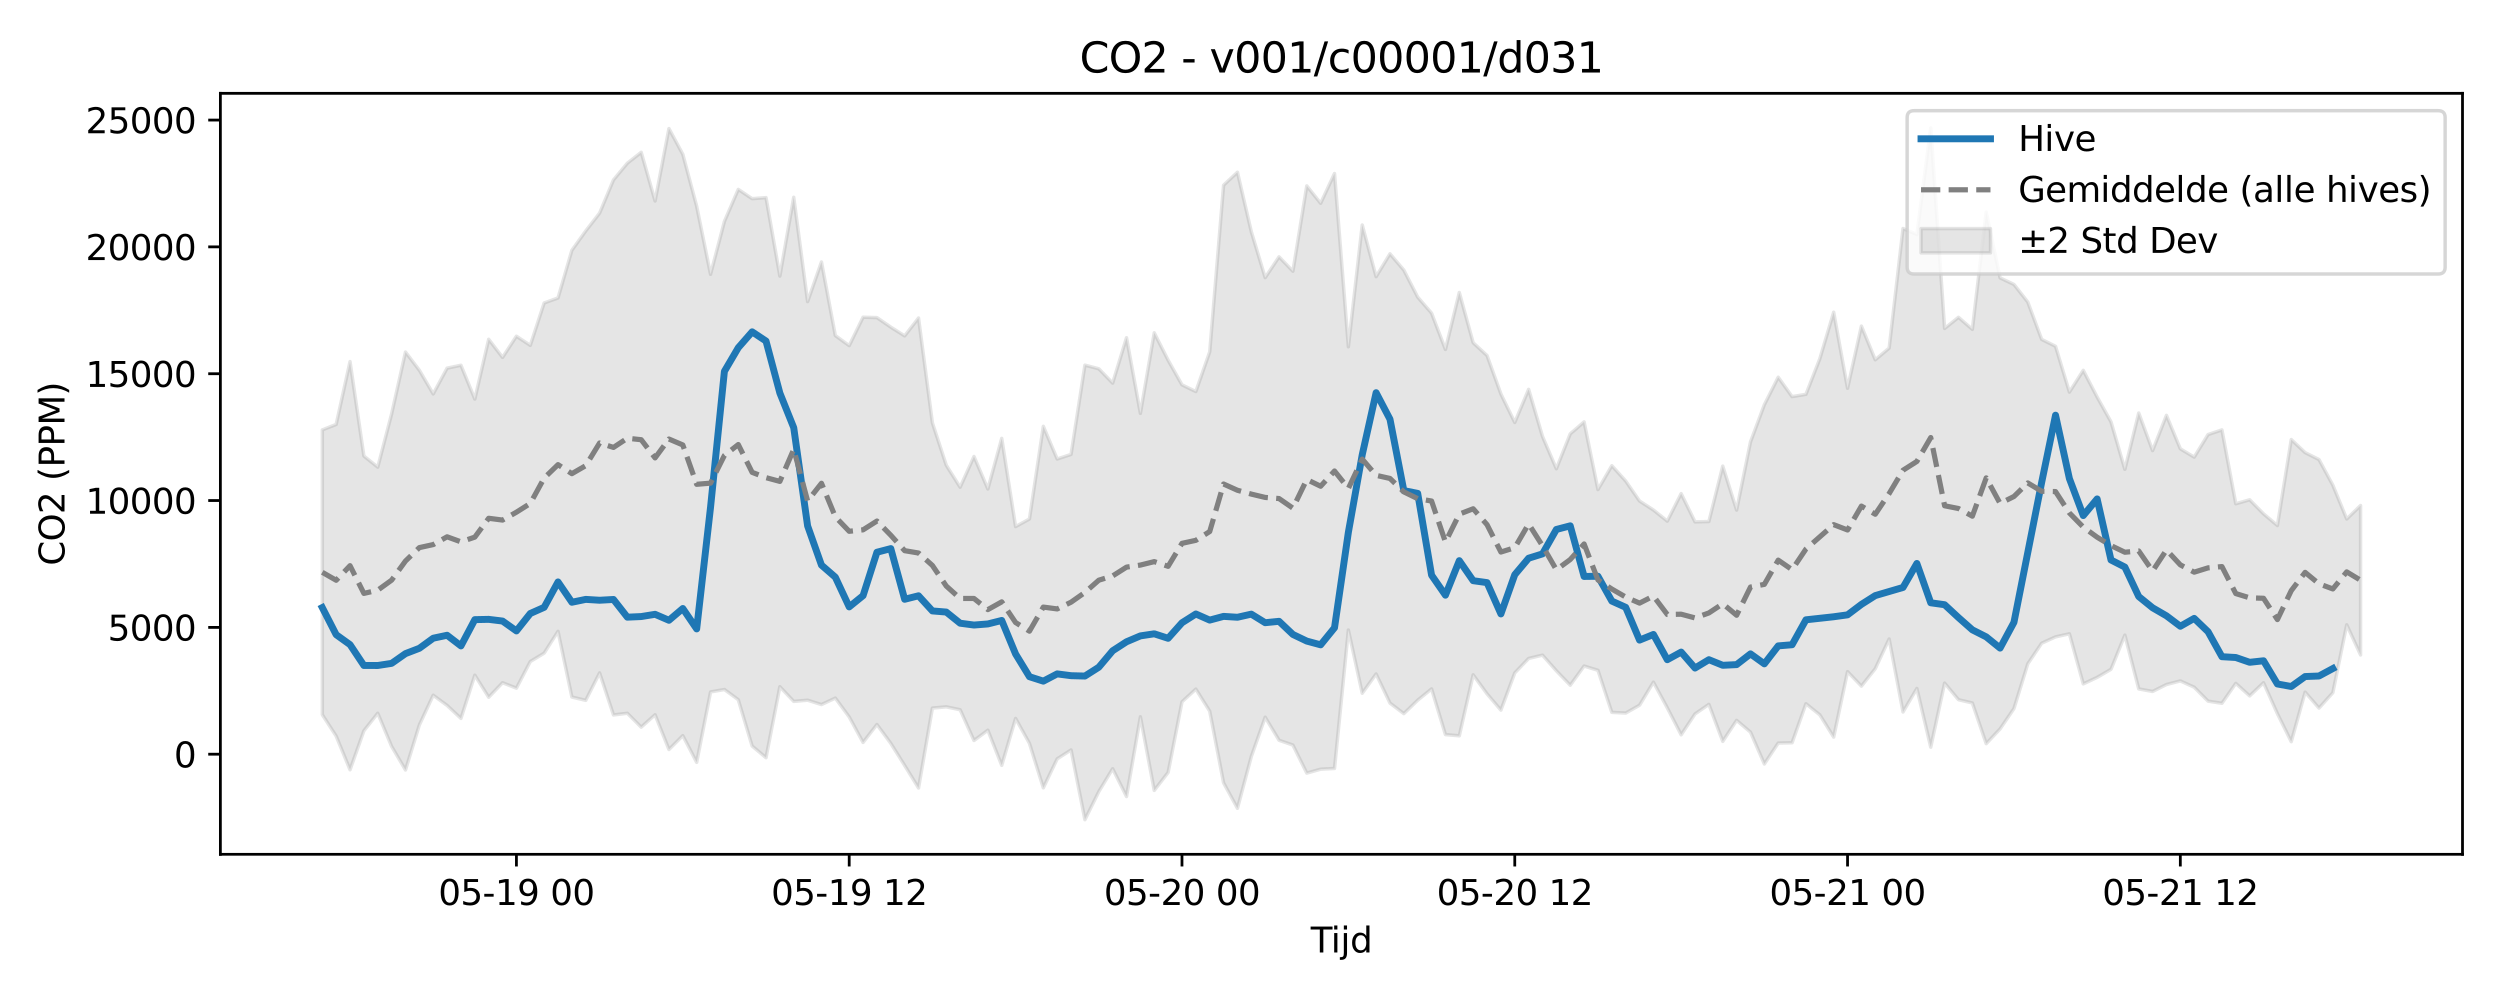 <?xml version="1.0" encoding="utf-8" standalone="no"?>
<!DOCTYPE svg PUBLIC "-//W3C//DTD SVG 1.1//EN"
  "http://www.w3.org/Graphics/SVG/1.1/DTD/svg11.dtd">
<svg xmlns:xlink="http://www.w3.org/1999/xlink" width="720pt" height="288pt" viewBox="0 0 720 288" xmlns="http://www.w3.org/2000/svg" version="1.1">
 <defs>
  <style type="text/css">*{stroke-linejoin: round; stroke-linecap: butt}</style>
 </defs>
 <g id="figure_1">
  <g id="patch_1">
   <path d="M 0 288 
L 720 288 
L 720 0 
L 0 0 
z
" style="fill: #ffffff"/>
  </g>
  <g id="axes_1">
   <g id="patch_2">
    <path d="M 63.47 246.04 
L 709.2 246.04 
L 709.2 26.88 
L 63.47 26.88 
z
" style="fill: #ffffff"/>
   </g>
   <g id="FillBetweenPolyCollection_1">
    <defs>
     <path id="m4332f7a363" d="M 92.821 -164.192 
L 92.821 -82.169 
L 96.815 -76.009 
L 100.808 -66.303 
L 104.802 -77.538 
L 108.795 -82.586 
L 112.788 -73.033 
L 116.782 -66.241 
L 120.775 -79.209 
L 124.768 -87.776 
L 128.762 -84.829 
L 132.755 -81.095 
L 136.749 -93.55 
L 140.742 -87.184 
L 144.735 -91.374 
L 148.729 -89.809 
L 152.722 -97.475 
L 156.715 -99.892 
L 160.709 -106.175 
L 164.702 -87.254 
L 168.696 -86.297 
L 172.689 -94.209 
L 176.682 -82.093 
L 180.676 -82.581 
L 184.669 -78.581 
L 188.663 -82.148 
L 192.656 -72.137 
L 196.649 -76.142 
L 200.643 -68.441 
L 204.636 -88.715 
L 208.629 -89.424 
L 212.623 -86.488 
L 216.616 -73.146 
L 220.61 -69.78 
L 224.603 -90.232 
L 228.596 -86 
L 232.59 -86.339 
L 236.583 -85.08 
L 240.577 -86.954 
L 244.57 -81.518 
L 248.563 -74.172 
L 252.557 -79.349 
L 256.55 -73.909 
L 260.543 -67.546 
L 264.537 -61.051 
L 268.53 -84.072 
L 272.524 -84.425 
L 276.517 -83.593 
L 280.51 -74.73 
L 284.504 -77.698 
L 288.497 -67.581 
L 292.491 -81.087 
L 296.484 -73.909 
L 300.477 -61.094 
L 304.471 -69.449 
L 308.464 -72.015 
L 312.457 -51.922 
L 316.451 -60.007 
L 320.444 -66.601 
L 324.438 -58.593 
L 328.431 -81.572 
L 332.424 -60.356 
L 336.418 -65.531 
L 340.411 -85.868 
L 344.404 -89.541 
L 348.398 -83.178 
L 352.391 -62.541 
L 356.385 -55.208 
L 360.378 -70.129 
L 364.371 -81.447 
L 368.365 -74.806 
L 372.358 -73.417 
L 376.352 -65.348 
L 380.345 -66.472 
L 384.338 -66.68 
L 388.332 -106.562 
L 392.325 -88.341 
L 396.318 -93.891 
L 400.312 -85.511 
L 404.305 -82.473 
L 408.299 -86.34 
L 412.292 -89.598 
L 416.285 -76.428 
L 420.279 -76.089 
L 424.272 -93.656 
L 428.266 -88.179 
L 432.259 -83.486 
L 436.252 -94.196 
L 440.246 -98.364 
L 444.239 -99.318 
L 448.232 -94.811 
L 452.226 -90.655 
L 456.219 -96.177 
L 460.213 -94.948 
L 464.206 -82.833 
L 468.199 -82.635 
L 472.193 -84.902 
L 476.186 -91.534 
L 480.179 -84.144 
L 484.173 -76.373 
L 488.166 -82.382 
L 492.16 -85.145 
L 496.153 -74.478 
L 500.146 -80.532 
L 504.14 -77.148 
L 508.133 -67.971 
L 512.127 -73.996 
L 516.12 -74.087 
L 520.113 -85.327 
L 524.107 -82.117 
L 528.1 -75.716 
L 532.093 -94.561 
L 536.087 -90.396 
L 540.08 -95.426 
L 544.074 -103.976 
L 548.067 -82.947 
L 552.06 -89.729 
L 556.054 -72.811 
L 560.047 -91.271 
L 564.041 -86.48 
L 568.034 -85.539 
L 572.027 -73.82 
L 576.021 -78.064 
L 580.014 -83.926 
L 584.007 -96.824 
L 588.001 -102.758 
L 591.994 -104.578 
L 595.988 -105.465 
L 599.981 -91.041 
L 603.974 -92.908 
L 607.968 -95.242 
L 611.961 -105.082 
L 615.955 -89.593 
L 619.948 -88.852 
L 623.941 -90.853 
L 627.935 -91.895 
L 631.928 -90.087 
L 635.921 -86.063 
L 639.915 -85.452 
L 643.908 -91.189 
L 647.902 -87.582 
L 651.895 -91.37 
L 655.888 -82.476 
L 659.882 -74.389 
L 663.875 -88.661 
L 667.868 -84.069 
L 671.862 -88.507 
L 675.855 -108.054 
L 679.849 -99.367 
L 679.849 -142.415 
L 679.849 -142.415 
L 675.855 -138.538 
L 671.862 -148.266 
L 667.868 -155.652 
L 663.875 -157.651 
L 659.882 -161.412 
L 655.888 -136.651 
L 651.895 -140.023 
L 647.902 -144.064 
L 643.908 -142.917 
L 639.915 -164.194 
L 635.921 -162.847 
L 631.928 -156.348 
L 627.935 -158.743 
L 623.941 -168.38 
L 619.948 -158.223 
L 615.955 -169.051 
L 611.961 -152.83 
L 607.968 -166.508 
L 603.974 -173.663 
L 599.981 -181.344 
L 595.988 -175.07 
L 591.994 -188.27 
L 588.001 -190.257 
L 584.007 -200.997 
L 580.014 -206.087 
L 576.021 -207.968 
L 572.027 -226.905 
L 568.034 -193.142 
L 564.041 -196.616 
L 560.047 -193.403 
L 556.054 -251.158 
L 552.06 -220.485 
L 548.067 -222.19 
L 544.074 -187.751 
L 540.08 -184.381 
L 536.087 -194.09 
L 532.093 -176.171 
L 528.1 -198.084 
L 524.107 -184.673 
L 520.113 -174.437 
L 516.12 -173.773 
L 512.127 -179.361 
L 508.133 -171.44 
L 504.14 -160.708 
L 500.146 -141.087 
L 496.153 -153.766 
L 492.16 -137.804 
L 488.166 -137.699 
L 484.173 -145.844 
L 480.179 -137.918 
L 476.186 -141.122 
L 472.193 -143.702 
L 468.199 -149.465 
L 464.206 -153.881 
L 460.213 -147.001 
L 456.219 -166.499 
L 452.226 -163.046 
L 448.232 -152.999 
L 444.239 -162.313 
L 440.246 -175.866 
L 436.252 -166.333 
L 432.259 -174.541 
L 428.266 -185.61 
L 424.272 -189.29 
L 420.279 -203.765 
L 416.285 -187.356 
L 412.292 -197.812 
L 408.299 -202.427 
L 404.305 -210.209 
L 400.312 -214.903 
L 396.318 -208.321 
L 392.325 -223.208 
L 388.332 -188.123 
L 384.338 -238.031 
L 380.345 -229.453 
L 376.352 -234.466 
L 372.358 -209.884 
L 368.365 -214.028 
L 364.371 -208.036 
L 360.378 -221.268 
L 356.385 -238.397 
L 352.391 -234.667 
L 348.398 -186.665 
L 344.404 -175.232 
L 340.411 -177.168 
L 336.418 -184.267 
L 332.424 -192.148 
L 328.431 -168.948 
L 324.438 -190.741 
L 320.444 -177.665 
L 316.451 -181.794 
L 312.457 -182.842 
L 308.464 -157.124 
L 304.471 -155.814 
L 300.477 -165.223 
L 296.484 -138.535 
L 292.491 -136.335 
L 288.497 -161.749 
L 284.504 -147.17 
L 280.51 -156.538 
L 276.517 -147.678 
L 272.524 -154.018 
L 268.53 -166.227 
L 264.537 -196.412 
L 260.543 -191.265 
L 256.55 -193.789 
L 252.557 -196.531 
L 248.563 -196.645 
L 244.57 -188.458 
L 240.577 -191.358 
L 236.583 -212.551 
L 232.59 -201.131 
L 228.596 -231.193 
L 224.603 -208.488 
L 220.61 -231.092 
L 216.616 -230.78 
L 212.623 -233.457 
L 208.629 -224.229 
L 204.636 -208.994 
L 200.643 -228.601 
L 196.649 -243.563 
L 192.656 -250.978 
L 188.663 -230.111 
L 184.669 -244.143 
L 180.676 -240.997 
L 176.682 -236.192 
L 172.689 -226.629 
L 168.696 -221.498 
L 164.702 -215.916 
L 160.709 -202.193 
L 156.715 -200.746 
L 152.722 -188.539 
L 148.729 -191.169 
L 144.735 -185.066 
L 140.742 -190.288 
L 136.749 -173.07 
L 132.755 -182.808 
L 128.762 -181.971 
L 124.768 -174.551 
L 120.775 -181.365 
L 116.782 -186.612 
L 112.788 -168.808 
L 108.795 -153.467 
L 104.802 -156.665 
L 100.808 -183.861 
L 96.815 -165.764 
L 92.821 -164.192 
z
" style="stroke: #808080; stroke-opacity: 0.2"/>
    </defs>
    <g clip-path="url(#pdf4fb79501)">
     <use xlink:href="#m4332f7a363" x="0" y="288" style="fill: #808080; fill-opacity: 0.2; stroke: #808080; stroke-opacity: 0.2"/>
    </g>
   </g>
   <g id="matplotlib.axis_1">
    <g id="xtick_1">
     <g id="line2d_1">
      <defs>
       <path id="m8ebe87798f" d="M 0 0 
L 0 3.5 
" style="stroke: #000000; stroke-width: 0.8"/>
      </defs>
      <g>
       <use xlink:href="#m8ebe87798f" x="148.729" y="246.04" style="stroke: #000000; stroke-width: 0.8"/>
      </g>
     </g>
     <g id="text_1">
      <!-- 05-19 00 -->
      <g transform="translate(126.248 260.638) scale(0.1 -0.1)">
       <defs>
        <path id="DejaVuSans-30" d="M 2034 4250 
Q 1547 4250 1301 3770 
Q 1056 3291 1056 2328 
Q 1056 1369 1301 889 
Q 1547 409 2034 409 
Q 2525 409 2770 889 
Q 3016 1369 3016 2328 
Q 3016 3291 2770 3770 
Q 2525 4250 2034 4250 
z
M 2034 4750 
Q 2819 4750 3233 4129 
Q 3647 3509 3647 2328 
Q 3647 1150 3233 529 
Q 2819 -91 2034 -91 
Q 1250 -91 836 529 
Q 422 1150 422 2328 
Q 422 3509 836 4129 
Q 1250 4750 2034 4750 
z
" transform="scale(0.016)"/>
        <path id="DejaVuSans-35" d="M 691 4666 
L 3169 4666 
L 3169 4134 
L 1269 4134 
L 1269 2991 
Q 1406 3038 1543 3061 
Q 1681 3084 1819 3084 
Q 2600 3084 3056 2656 
Q 3513 2228 3513 1497 
Q 3513 744 3044 326 
Q 2575 -91 1722 -91 
Q 1428 -91 1123 -41 
Q 819 9 494 109 
L 494 744 
Q 775 591 1075 516 
Q 1375 441 1709 441 
Q 2250 441 2565 725 
Q 2881 1009 2881 1497 
Q 2881 1984 2565 2268 
Q 2250 2553 1709 2553 
Q 1456 2553 1204 2497 
Q 953 2441 691 2322 
L 691 4666 
z
" transform="scale(0.016)"/>
        <path id="DejaVuSans-2d" d="M 313 2009 
L 1997 2009 
L 1997 1497 
L 313 1497 
L 313 2009 
z
" transform="scale(0.016)"/>
        <path id="DejaVuSans-31" d="M 794 531 
L 1825 531 
L 1825 4091 
L 703 3866 
L 703 4441 
L 1819 4666 
L 2450 4666 
L 2450 531 
L 3481 531 
L 3481 0 
L 794 0 
L 794 531 
z
" transform="scale(0.016)"/>
        <path id="DejaVuSans-39" d="M 703 97 
L 703 672 
Q 941 559 1184 500 
Q 1428 441 1663 441 
Q 2288 441 2617 861 
Q 2947 1281 2994 2138 
Q 2813 1869 2534 1725 
Q 2256 1581 1919 1581 
Q 1219 1581 811 2004 
Q 403 2428 403 3163 
Q 403 3881 828 4315 
Q 1253 4750 1959 4750 
Q 2769 4750 3195 4129 
Q 3622 3509 3622 2328 
Q 3622 1225 3098 567 
Q 2575 -91 1691 -91 
Q 1453 -91 1209 -44 
Q 966 3 703 97 
z
M 1959 2075 
Q 2384 2075 2632 2365 
Q 2881 2656 2881 3163 
Q 2881 3666 2632 3958 
Q 2384 4250 1959 4250 
Q 1534 4250 1286 3958 
Q 1038 3666 1038 3163 
Q 1038 2656 1286 2365 
Q 1534 2075 1959 2075 
z
" transform="scale(0.016)"/>
        <path id="DejaVuSans-20" transform="scale(0.016)"/>
       </defs>
       <use xlink:href="#DejaVuSans-30"/>
       <use xlink:href="#DejaVuSans-35" transform="translate(63.623 0)"/>
       <use xlink:href="#DejaVuSans-2d" transform="translate(127.246 0)"/>
       <use xlink:href="#DejaVuSans-31" transform="translate(163.33 0)"/>
       <use xlink:href="#DejaVuSans-39" transform="translate(226.953 0)"/>
       <use xlink:href="#DejaVuSans-20" transform="translate(290.576 0)"/>
       <use xlink:href="#DejaVuSans-30" transform="translate(322.363 0)"/>
       <use xlink:href="#DejaVuSans-30" transform="translate(385.986 0)"/>
      </g>
     </g>
    </g>
    <g id="xtick_2">
     <g id="line2d_2">
      <g>
       <use xlink:href="#m8ebe87798f" x="244.57" y="246.04" style="stroke: #000000; stroke-width: 0.8"/>
      </g>
     </g>
     <g id="text_2">
      <!-- 05-19 12 -->
      <g transform="translate(222.089 260.638) scale(0.1 -0.1)">
       <defs>
        <path id="DejaVuSans-32" d="M 1228 531 
L 3431 531 
L 3431 0 
L 469 0 
L 469 531 
Q 828 903 1448 1529 
Q 2069 2156 2228 2338 
Q 2531 2678 2651 2914 
Q 2772 3150 2772 3378 
Q 2772 3750 2511 3984 
Q 2250 4219 1831 4219 
Q 1534 4219 1204 4116 
Q 875 4013 500 3803 
L 500 4441 
Q 881 4594 1212 4672 
Q 1544 4750 1819 4750 
Q 2544 4750 2975 4387 
Q 3406 4025 3406 3419 
Q 3406 3131 3298 2873 
Q 3191 2616 2906 2266 
Q 2828 2175 2409 1742 
Q 1991 1309 1228 531 
z
" transform="scale(0.016)"/>
       </defs>
       <use xlink:href="#DejaVuSans-30"/>
       <use xlink:href="#DejaVuSans-35" transform="translate(63.623 0)"/>
       <use xlink:href="#DejaVuSans-2d" transform="translate(127.246 0)"/>
       <use xlink:href="#DejaVuSans-31" transform="translate(163.33 0)"/>
       <use xlink:href="#DejaVuSans-39" transform="translate(226.953 0)"/>
       <use xlink:href="#DejaVuSans-20" transform="translate(290.576 0)"/>
       <use xlink:href="#DejaVuSans-31" transform="translate(322.363 0)"/>
       <use xlink:href="#DejaVuSans-32" transform="translate(385.986 0)"/>
      </g>
     </g>
    </g>
    <g id="xtick_3">
     <g id="line2d_3">
      <g>
       <use xlink:href="#m8ebe87798f" x="340.411" y="246.04" style="stroke: #000000; stroke-width: 0.8"/>
      </g>
     </g>
     <g id="text_3">
      <!-- 05-20 00 -->
      <g transform="translate(317.931 260.638) scale(0.1 -0.1)">
       <use xlink:href="#DejaVuSans-30"/>
       <use xlink:href="#DejaVuSans-35" transform="translate(63.623 0)"/>
       <use xlink:href="#DejaVuSans-2d" transform="translate(127.246 0)"/>
       <use xlink:href="#DejaVuSans-32" transform="translate(163.33 0)"/>
       <use xlink:href="#DejaVuSans-30" transform="translate(226.953 0)"/>
       <use xlink:href="#DejaVuSans-20" transform="translate(290.576 0)"/>
       <use xlink:href="#DejaVuSans-30" transform="translate(322.363 0)"/>
       <use xlink:href="#DejaVuSans-30" transform="translate(385.986 0)"/>
      </g>
     </g>
    </g>
    <g id="xtick_4">
     <g id="line2d_4">
      <g>
       <use xlink:href="#m8ebe87798f" x="436.252" y="246.04" style="stroke: #000000; stroke-width: 0.8"/>
      </g>
     </g>
     <g id="text_4">
      <!-- 05-20 12 -->
      <g transform="translate(413.772 260.638) scale(0.1 -0.1)">
       <use xlink:href="#DejaVuSans-30"/>
       <use xlink:href="#DejaVuSans-35" transform="translate(63.623 0)"/>
       <use xlink:href="#DejaVuSans-2d" transform="translate(127.246 0)"/>
       <use xlink:href="#DejaVuSans-32" transform="translate(163.33 0)"/>
       <use xlink:href="#DejaVuSans-30" transform="translate(226.953 0)"/>
       <use xlink:href="#DejaVuSans-20" transform="translate(290.576 0)"/>
       <use xlink:href="#DejaVuSans-31" transform="translate(322.363 0)"/>
       <use xlink:href="#DejaVuSans-32" transform="translate(385.986 0)"/>
      </g>
     </g>
    </g>
    <g id="xtick_5">
     <g id="line2d_5">
      <g>
       <use xlink:href="#m8ebe87798f" x="532.093" y="246.04" style="stroke: #000000; stroke-width: 0.8"/>
      </g>
     </g>
     <g id="text_5">
      <!-- 05-21 00 -->
      <g transform="translate(509.613 260.638) scale(0.1 -0.1)">
       <use xlink:href="#DejaVuSans-30"/>
       <use xlink:href="#DejaVuSans-35" transform="translate(63.623 0)"/>
       <use xlink:href="#DejaVuSans-2d" transform="translate(127.246 0)"/>
       <use xlink:href="#DejaVuSans-32" transform="translate(163.33 0)"/>
       <use xlink:href="#DejaVuSans-31" transform="translate(226.953 0)"/>
       <use xlink:href="#DejaVuSans-20" transform="translate(290.576 0)"/>
       <use xlink:href="#DejaVuSans-30" transform="translate(322.363 0)"/>
       <use xlink:href="#DejaVuSans-30" transform="translate(385.986 0)"/>
      </g>
     </g>
    </g>
    <g id="xtick_6">
     <g id="line2d_6">
      <g>
       <use xlink:href="#m8ebe87798f" x="627.935" y="246.04" style="stroke: #000000; stroke-width: 0.8"/>
      </g>
     </g>
     <g id="text_6">
      <!-- 05-21 12 -->
      <g transform="translate(605.454 260.638) scale(0.1 -0.1)">
       <use xlink:href="#DejaVuSans-30"/>
       <use xlink:href="#DejaVuSans-35" transform="translate(63.623 0)"/>
       <use xlink:href="#DejaVuSans-2d" transform="translate(127.246 0)"/>
       <use xlink:href="#DejaVuSans-32" transform="translate(163.33 0)"/>
       <use xlink:href="#DejaVuSans-31" transform="translate(226.953 0)"/>
       <use xlink:href="#DejaVuSans-20" transform="translate(290.576 0)"/>
       <use xlink:href="#DejaVuSans-31" transform="translate(322.363 0)"/>
       <use xlink:href="#DejaVuSans-32" transform="translate(385.986 0)"/>
      </g>
     </g>
    </g>
    <g id="text_7">
     <!-- Tijd -->
     <g transform="translate(377.485 274.317) scale(0.1 -0.1)">
      <defs>
       <path id="DejaVuSans-54" d="M -19 4666 
L 3928 4666 
L 3928 4134 
L 2272 4134 
L 2272 0 
L 1638 0 
L 1638 4134 
L -19 4134 
L -19 4666 
z
" transform="scale(0.016)"/>
       <path id="DejaVuSans-69" d="M 603 3500 
L 1178 3500 
L 1178 0 
L 603 0 
L 603 3500 
z
M 603 4863 
L 1178 4863 
L 1178 4134 
L 603 4134 
L 603 4863 
z
" transform="scale(0.016)"/>
       <path id="DejaVuSans-6a" d="M 603 3500 
L 1178 3500 
L 1178 -63 
Q 1178 -731 923 -1031 
Q 669 -1331 103 -1331 
L -116 -1331 
L -116 -844 
L 38 -844 
Q 366 -844 484 -692 
Q 603 -541 603 -63 
L 603 3500 
z
M 603 4863 
L 1178 4863 
L 1178 4134 
L 603 4134 
L 603 4863 
z
" transform="scale(0.016)"/>
       <path id="DejaVuSans-64" d="M 2906 2969 
L 2906 4863 
L 3481 4863 
L 3481 0 
L 2906 0 
L 2906 525 
Q 2725 213 2448 61 
Q 2172 -91 1784 -91 
Q 1150 -91 751 415 
Q 353 922 353 1747 
Q 353 2572 751 3078 
Q 1150 3584 1784 3584 
Q 2172 3584 2448 3432 
Q 2725 3281 2906 2969 
z
M 947 1747 
Q 947 1113 1208 752 
Q 1469 391 1925 391 
Q 2381 391 2643 752 
Q 2906 1113 2906 1747 
Q 2906 2381 2643 2742 
Q 2381 3103 1925 3103 
Q 1469 3103 1208 2742 
Q 947 2381 947 1747 
z
" transform="scale(0.016)"/>
      </defs>
      <use xlink:href="#DejaVuSans-54"/>
      <use xlink:href="#DejaVuSans-69" transform="translate(57.959 0)"/>
      <use xlink:href="#DejaVuSans-6a" transform="translate(85.742 0)"/>
      <use xlink:href="#DejaVuSans-64" transform="translate(113.525 0)"/>
     </g>
    </g>
   </g>
   <g id="matplotlib.axis_2">
    <g id="ytick_1">
     <g id="line2d_7">
      <defs>
       <path id="mf121c9cf5e" d="M 0 0 
L -3.5 0 
" style="stroke: #000000; stroke-width: 0.8"/>
      </defs>
      <g>
       <use xlink:href="#mf121c9cf5e" x="63.47" y="217.214" style="stroke: #000000; stroke-width: 0.8"/>
      </g>
     </g>
     <g id="text_8">
      <!-- 0 -->
      <g transform="translate(50.108 221.013) scale(0.1 -0.1)">
       <use xlink:href="#DejaVuSans-30"/>
      </g>
     </g>
    </g>
    <g id="ytick_2">
     <g id="line2d_8">
      <g>
       <use xlink:href="#mf121c9cf5e" x="63.47" y="180.685" style="stroke: #000000; stroke-width: 0.8"/>
      </g>
     </g>
     <g id="text_9">
      <!-- 5000 -->
      <g transform="translate(31.02 184.485) scale(0.1 -0.1)">
       <use xlink:href="#DejaVuSans-35"/>
       <use xlink:href="#DejaVuSans-30" transform="translate(63.623 0)"/>
       <use xlink:href="#DejaVuSans-30" transform="translate(127.246 0)"/>
       <use xlink:href="#DejaVuSans-30" transform="translate(190.869 0)"/>
      </g>
     </g>
    </g>
    <g id="ytick_3">
     <g id="line2d_9">
      <g>
       <use xlink:href="#mf121c9cf5e" x="63.47" y="144.157" style="stroke: #000000; stroke-width: 0.8"/>
      </g>
     </g>
     <g id="text_10">
      <!-- 10000 -->
      <g transform="translate(24.657 147.956) scale(0.1 -0.1)">
       <use xlink:href="#DejaVuSans-31"/>
       <use xlink:href="#DejaVuSans-30" transform="translate(63.623 0)"/>
       <use xlink:href="#DejaVuSans-30" transform="translate(127.246 0)"/>
       <use xlink:href="#DejaVuSans-30" transform="translate(190.869 0)"/>
       <use xlink:href="#DejaVuSans-30" transform="translate(254.492 0)"/>
      </g>
     </g>
    </g>
    <g id="ytick_4">
     <g id="line2d_10">
      <g>
       <use xlink:href="#mf121c9cf5e" x="63.47" y="107.629" style="stroke: #000000; stroke-width: 0.8"/>
      </g>
     </g>
     <g id="text_11">
      <!-- 15000 -->
      <g transform="translate(24.657 111.428) scale(0.1 -0.1)">
       <use xlink:href="#DejaVuSans-31"/>
       <use xlink:href="#DejaVuSans-35" transform="translate(63.623 0)"/>
       <use xlink:href="#DejaVuSans-30" transform="translate(127.246 0)"/>
       <use xlink:href="#DejaVuSans-30" transform="translate(190.869 0)"/>
       <use xlink:href="#DejaVuSans-30" transform="translate(254.492 0)"/>
      </g>
     </g>
    </g>
    <g id="ytick_5">
     <g id="line2d_11">
      <g>
       <use xlink:href="#mf121c9cf5e" x="63.47" y="71.101" style="stroke: #000000; stroke-width: 0.8"/>
      </g>
     </g>
     <g id="text_12">
      <!-- 20000 -->
      <g transform="translate(24.657 74.9) scale(0.1 -0.1)">
       <use xlink:href="#DejaVuSans-32"/>
       <use xlink:href="#DejaVuSans-30" transform="translate(63.623 0)"/>
       <use xlink:href="#DejaVuSans-30" transform="translate(127.246 0)"/>
       <use xlink:href="#DejaVuSans-30" transform="translate(190.869 0)"/>
       <use xlink:href="#DejaVuSans-30" transform="translate(254.492 0)"/>
      </g>
     </g>
    </g>
    <g id="ytick_6">
     <g id="line2d_12">
      <g>
       <use xlink:href="#mf121c9cf5e" x="63.47" y="34.573" style="stroke: #000000; stroke-width: 0.8"/>
      </g>
     </g>
     <g id="text_13">
      <!-- 25000 -->
      <g transform="translate(24.657 38.372) scale(0.1 -0.1)">
       <use xlink:href="#DejaVuSans-32"/>
       <use xlink:href="#DejaVuSans-35" transform="translate(63.623 0)"/>
       <use xlink:href="#DejaVuSans-30" transform="translate(127.246 0)"/>
       <use xlink:href="#DejaVuSans-30" transform="translate(190.869 0)"/>
       <use xlink:href="#DejaVuSans-30" transform="translate(254.492 0)"/>
      </g>
     </g>
    </g>
    <g id="text_14">
     <!-- CO2 (PPM) -->
     <g transform="translate(18.578 162.903) rotate(-90) scale(0.1 -0.1)">
      <defs>
       <path id="DejaVuSans-43" d="M 4122 4306 
L 4122 3641 
Q 3803 3938 3442 4084 
Q 3081 4231 2675 4231 
Q 1875 4231 1450 3742 
Q 1025 3253 1025 2328 
Q 1025 1406 1450 917 
Q 1875 428 2675 428 
Q 3081 428 3442 575 
Q 3803 722 4122 1019 
L 4122 359 
Q 3791 134 3420 21 
Q 3050 -91 2638 -91 
Q 1578 -91 968 557 
Q 359 1206 359 2328 
Q 359 3453 968 4101 
Q 1578 4750 2638 4750 
Q 3056 4750 3426 4639 
Q 3797 4528 4122 4306 
z
" transform="scale(0.016)"/>
       <path id="DejaVuSans-4f" d="M 2522 4238 
Q 1834 4238 1429 3725 
Q 1025 3213 1025 2328 
Q 1025 1447 1429 934 
Q 1834 422 2522 422 
Q 3209 422 3611 934 
Q 4013 1447 4013 2328 
Q 4013 3213 3611 3725 
Q 3209 4238 2522 4238 
z
M 2522 4750 
Q 3503 4750 4090 4092 
Q 4678 3434 4678 2328 
Q 4678 1225 4090 567 
Q 3503 -91 2522 -91 
Q 1538 -91 948 565 
Q 359 1222 359 2328 
Q 359 3434 948 4092 
Q 1538 4750 2522 4750 
z
" transform="scale(0.016)"/>
       <path id="DejaVuSans-28" d="M 1984 4856 
Q 1566 4138 1362 3434 
Q 1159 2731 1159 2009 
Q 1159 1288 1364 580 
Q 1569 -128 1984 -844 
L 1484 -844 
Q 1016 -109 783 600 
Q 550 1309 550 2009 
Q 550 2706 781 3412 
Q 1013 4119 1484 4856 
L 1984 4856 
z
" transform="scale(0.016)"/>
       <path id="DejaVuSans-50" d="M 1259 4147 
L 1259 2394 
L 2053 2394 
Q 2494 2394 2734 2622 
Q 2975 2850 2975 3272 
Q 2975 3691 2734 3919 
Q 2494 4147 2053 4147 
L 1259 4147 
z
M 628 4666 
L 2053 4666 
Q 2838 4666 3239 4311 
Q 3641 3956 3641 3272 
Q 3641 2581 3239 2228 
Q 2838 1875 2053 1875 
L 1259 1875 
L 1259 0 
L 628 0 
L 628 4666 
z
" transform="scale(0.016)"/>
       <path id="DejaVuSans-4d" d="M 628 4666 
L 1569 4666 
L 2759 1491 
L 3956 4666 
L 4897 4666 
L 4897 0 
L 4281 0 
L 4281 4097 
L 3078 897 
L 2444 897 
L 1241 4097 
L 1241 0 
L 628 0 
L 628 4666 
z
" transform="scale(0.016)"/>
       <path id="DejaVuSans-29" d="M 513 4856 
L 1013 4856 
Q 1481 4119 1714 3412 
Q 1947 2706 1947 2009 
Q 1947 1309 1714 600 
Q 1481 -109 1013 -844 
L 513 -844 
Q 928 -128 1133 580 
Q 1338 1288 1338 2009 
Q 1338 2731 1133 3434 
Q 928 4138 513 4856 
z
" transform="scale(0.016)"/>
      </defs>
      <use xlink:href="#DejaVuSans-43"/>
      <use xlink:href="#DejaVuSans-4f" transform="translate(69.824 0)"/>
      <use xlink:href="#DejaVuSans-32" transform="translate(148.535 0)"/>
      <use xlink:href="#DejaVuSans-20" transform="translate(212.158 0)"/>
      <use xlink:href="#DejaVuSans-28" transform="translate(243.945 0)"/>
      <use xlink:href="#DejaVuSans-50" transform="translate(282.959 0)"/>
      <use xlink:href="#DejaVuSans-50" transform="translate(343.262 0)"/>
      <use xlink:href="#DejaVuSans-4d" transform="translate(403.564 0)"/>
      <use xlink:href="#DejaVuSans-29" transform="translate(489.844 0)"/>
     </g>
    </g>
   </g>
   <g id="line2d_13">
    <path d="M 92.821 174.987 
L 96.815 182.785 
L 100.808 185.656 
L 104.802 191.659 
L 108.795 191.663 
L 112.788 191.047 
L 116.782 188.242 
L 120.775 186.708 
L 124.768 183.805 
L 128.762 182.955 
L 132.755 186.021 
L 136.749 178.457 
L 140.742 178.374 
L 144.735 178.864 
L 148.729 181.706 
L 152.722 176.684 
L 156.715 174.914 
L 160.709 167.603 
L 164.702 173.448 
L 168.696 172.622 
L 172.689 172.871 
L 176.682 172.647 
L 180.676 177.745 
L 184.669 177.568 
L 188.663 176.921 
L 192.656 178.642 
L 196.649 175.25 
L 200.643 181.121 
L 204.636 146.083 
L 208.629 106.94 
L 212.623 100.141 
L 216.616 95.57 
L 220.61 98.222 
L 224.603 113.206 
L 228.596 123.178 
L 232.59 151.458 
L 236.583 162.755 
L 240.577 166.23 
L 244.57 174.786 
L 248.563 171.546 
L 252.557 159.046 
L 256.55 157.999 
L 260.543 172.593 
L 264.537 171.585 
L 268.53 175.947 
L 272.524 176.273 
L 276.517 179.485 
L 280.51 180.011 
L 284.504 179.697 
L 288.497 178.693 
L 292.491 188.354 
L 296.484 194.892 
L 300.477 196.171 
L 304.471 194.079 
L 308.464 194.598 
L 312.457 194.703 
L 316.451 192.16 
L 320.444 187.421 
L 324.438 184.833 
L 328.431 183.135 
L 332.424 182.536 
L 336.418 183.829 
L 340.411 179.358 
L 344.404 176.826 
L 348.398 178.589 
L 352.391 177.517 
L 356.385 177.77 
L 360.378 176.872 
L 364.371 179.339 
L 368.365 178.939 
L 372.358 182.721 
L 376.352 184.633 
L 380.345 185.712 
L 384.338 180.795 
L 388.332 153.292 
L 392.325 130.953 
L 396.318 113.101 
L 400.312 120.73 
L 404.305 141.293 
L 408.299 142.095 
L 412.292 165.65 
L 416.285 171.412 
L 420.279 161.474 
L 424.272 167.239 
L 428.266 167.793 
L 432.259 176.809 
L 436.252 165.512 
L 440.246 160.765 
L 444.239 159.519 
L 448.232 152.486 
L 452.226 151.439 
L 456.219 166.016 
L 460.213 165.962 
L 464.206 173.109 
L 468.199 174.912 
L 472.193 184.35 
L 476.186 182.726 
L 480.179 189.993 
L 484.173 187.801 
L 488.166 192.399 
L 492.16 189.99 
L 496.153 191.605 
L 500.146 191.41 
L 504.14 188.315 
L 508.133 191.186 
L 512.127 186.016 
L 516.12 185.683 
L 520.113 178.506 
L 528.1 177.627 
L 532.093 177.076 
L 536.087 174.064 
L 540.08 171.529 
L 548.067 169.186 
L 552.06 162.28 
L 556.054 173.604 
L 560.047 174.157 
L 564.041 177.861 
L 568.034 181.392 
L 572.027 183.413 
L 576.021 186.651 
L 580.014 179.236 
L 588.001 138.914 
L 591.994 119.579 
L 595.988 137.838 
L 599.981 148.482 
L 603.974 143.695 
L 607.968 161.277 
L 611.961 163.32 
L 615.955 171.804 
L 619.948 175.041 
L 623.941 177.354 
L 627.935 180.366 
L 631.928 178.097 
L 635.921 181.935 
L 639.915 189.131 
L 643.908 189.36 
L 647.902 190.74 
L 651.895 190.305 
L 655.888 196.984 
L 659.882 197.712 
L 663.875 194.844 
L 667.868 194.69 
L 671.862 192.538 
L 671.862 192.538 
" clip-path="url(#pdf4fb79501)" style="fill: none; stroke: #1f77b4; stroke-width: 2; stroke-linecap: square"/>
   </g>
   <g id="line2d_14">
    <path d="M 92.821 164.82 
L 96.815 167.113 
L 100.808 162.918 
L 104.802 170.898 
L 108.795 169.974 
L 112.788 167.08 
L 116.782 161.574 
L 120.775 157.713 
L 124.768 156.837 
L 128.762 154.6 
L 132.755 156.048 
L 136.749 154.69 
L 140.742 149.264 
L 144.735 149.78 
L 148.729 147.511 
L 152.722 144.993 
L 156.715 137.681 
L 160.709 133.816 
L 164.702 136.415 
L 168.696 134.103 
L 172.689 127.581 
L 176.682 128.858 
L 180.676 126.211 
L 184.669 126.638 
L 188.663 131.871 
L 192.656 126.443 
L 196.649 128.148 
L 200.643 139.479 
L 204.636 139.146 
L 208.629 131.173 
L 212.623 128.027 
L 216.616 136.037 
L 220.61 137.564 
L 224.603 138.64 
L 228.596 129.403 
L 232.59 144.265 
L 236.583 139.185 
L 240.577 148.844 
L 244.57 153.012 
L 248.563 152.592 
L 252.557 150.06 
L 256.55 154.151 
L 260.543 158.594 
L 264.537 159.269 
L 268.53 162.85 
L 272.524 168.779 
L 276.517 172.364 
L 280.51 172.366 
L 284.504 175.566 
L 288.497 173.335 
L 292.491 179.289 
L 296.484 181.778 
L 300.477 174.842 
L 304.471 175.369 
L 308.464 173.43 
L 312.457 170.618 
L 316.451 167.099 
L 320.444 165.867 
L 324.438 163.333 
L 328.431 162.74 
L 332.424 161.748 
L 336.418 163.101 
L 340.411 156.482 
L 344.404 155.613 
L 348.398 153.078 
L 352.391 139.396 
L 356.385 141.197 
L 360.378 142.301 
L 364.371 143.259 
L 368.365 143.583 
L 372.358 146.35 
L 376.352 138.093 
L 380.345 140.038 
L 384.338 135.645 
L 388.332 140.657 
L 392.325 132.225 
L 396.318 136.894 
L 400.312 137.793 
L 404.305 141.659 
L 408.299 143.617 
L 412.292 144.295 
L 416.285 156.108 
L 420.279 148.073 
L 424.272 146.527 
L 428.266 151.106 
L 432.259 158.986 
L 436.252 157.736 
L 440.246 150.885 
L 444.239 157.184 
L 448.232 164.095 
L 452.226 161.15 
L 456.219 156.662 
L 460.213 167.026 
L 464.206 169.643 
L 468.199 171.95 
L 472.193 173.698 
L 476.186 171.672 
L 480.179 176.969 
L 484.173 176.892 
L 488.166 177.959 
L 492.16 176.525 
L 496.153 173.878 
L 500.146 177.191 
L 504.14 169.072 
L 508.133 168.294 
L 512.127 161.321 
L 516.12 164.07 
L 520.113 158.118 
L 528.1 151.1 
L 532.093 152.634 
L 536.087 145.757 
L 540.08 148.097 
L 544.074 142.136 
L 548.067 135.431 
L 552.06 132.893 
L 556.054 126.015 
L 560.047 145.663 
L 564.041 146.452 
L 568.034 148.66 
L 572.027 137.637 
L 576.021 144.984 
L 580.014 142.993 
L 584.007 139.089 
L 588.001 141.492 
L 591.994 141.576 
L 595.988 147.733 
L 599.981 151.808 
L 603.974 154.714 
L 607.968 157.125 
L 611.961 159.044 
L 615.955 158.678 
L 619.948 164.463 
L 623.941 158.383 
L 627.935 162.681 
L 631.928 164.783 
L 635.921 163.545 
L 639.915 163.177 
L 643.908 170.947 
L 647.902 172.177 
L 651.895 172.304 
L 655.888 178.437 
L 659.882 170.1 
L 663.875 164.844 
L 667.868 168.139 
L 671.862 169.614 
L 675.855 164.704 
L 679.849 167.109 
L 679.849 167.109 
" clip-path="url(#pdf4fb79501)" style="fill: none; stroke-dasharray: 5.55,2.4; stroke-dashoffset: 0; stroke: #808080; stroke-width: 1.5"/>
   </g>
   <g id="patch_3">
    <path d="M 63.47 246.04 
L 63.47 26.88 
" style="fill: none; stroke: #000000; stroke-width: 0.8; stroke-linejoin: miter; stroke-linecap: square"/>
   </g>
   <g id="patch_4">
    <path d="M 709.2 246.04 
L 709.2 26.88 
" style="fill: none; stroke: #000000; stroke-width: 0.8; stroke-linejoin: miter; stroke-linecap: square"/>
   </g>
   <g id="patch_5">
    <path d="M 63.47 246.04 
L 709.2 246.04 
" style="fill: none; stroke: #000000; stroke-width: 0.8; stroke-linejoin: miter; stroke-linecap: square"/>
   </g>
   <g id="patch_6">
    <path d="M 63.47 26.88 
L 709.2 26.88 
" style="fill: none; stroke: #000000; stroke-width: 0.8; stroke-linejoin: miter; stroke-linecap: square"/>
   </g>
   <g id="text_15">
    <!-- CO2 - v001/c00001/d031 -->
    <g transform="translate(310.932 20.88) scale(0.12 -0.12)">
     <defs>
      <path id="DejaVuSans-76" d="M 191 3500 
L 800 3500 
L 1894 563 
L 2988 3500 
L 3597 3500 
L 2284 0 
L 1503 0 
L 191 3500 
z
" transform="scale(0.016)"/>
      <path id="DejaVuSans-2f" d="M 1625 4666 
L 2156 4666 
L 531 -594 
L 0 -594 
L 1625 4666 
z
" transform="scale(0.016)"/>
      <path id="DejaVuSans-63" d="M 3122 3366 
L 3122 2828 
Q 2878 2963 2633 3030 
Q 2388 3097 2138 3097 
Q 1578 3097 1268 2742 
Q 959 2388 959 1747 
Q 959 1106 1268 751 
Q 1578 397 2138 397 
Q 2388 397 2633 464 
Q 2878 531 3122 666 
L 3122 134 
Q 2881 22 2623 -34 
Q 2366 -91 2075 -91 
Q 1284 -91 818 406 
Q 353 903 353 1747 
Q 353 2603 823 3093 
Q 1294 3584 2113 3584 
Q 2378 3584 2631 3529 
Q 2884 3475 3122 3366 
z
" transform="scale(0.016)"/>
      <path id="DejaVuSans-33" d="M 2597 2516 
Q 3050 2419 3304 2112 
Q 3559 1806 3559 1356 
Q 3559 666 3084 287 
Q 2609 -91 1734 -91 
Q 1441 -91 1130 -33 
Q 819 25 488 141 
L 488 750 
Q 750 597 1062 519 
Q 1375 441 1716 441 
Q 2309 441 2620 675 
Q 2931 909 2931 1356 
Q 2931 1769 2642 2001 
Q 2353 2234 1838 2234 
L 1294 2234 
L 1294 2753 
L 1863 2753 
Q 2328 2753 2575 2939 
Q 2822 3125 2822 3475 
Q 2822 3834 2567 4026 
Q 2313 4219 1838 4219 
Q 1578 4219 1281 4162 
Q 984 4106 628 3988 
L 628 4550 
Q 988 4650 1302 4700 
Q 1616 4750 1894 4750 
Q 2613 4750 3031 4423 
Q 3450 4097 3450 3541 
Q 3450 3153 3228 2886 
Q 3006 2619 2597 2516 
z
" transform="scale(0.016)"/>
     </defs>
     <use xlink:href="#DejaVuSans-43"/>
     <use xlink:href="#DejaVuSans-4f" transform="translate(69.824 0)"/>
     <use xlink:href="#DejaVuSans-32" transform="translate(148.535 0)"/>
     <use xlink:href="#DejaVuSans-20" transform="translate(212.158 0)"/>
     <use xlink:href="#DejaVuSans-2d" transform="translate(243.945 0)"/>
     <use xlink:href="#DejaVuSans-20" transform="translate(280.029 0)"/>
     <use xlink:href="#DejaVuSans-76" transform="translate(311.816 0)"/>
     <use xlink:href="#DejaVuSans-30" transform="translate(370.996 0)"/>
     <use xlink:href="#DejaVuSans-30" transform="translate(434.619 0)"/>
     <use xlink:href="#DejaVuSans-31" transform="translate(498.242 0)"/>
     <use xlink:href="#DejaVuSans-2f" transform="translate(561.865 0)"/>
     <use xlink:href="#DejaVuSans-63" transform="translate(595.557 0)"/>
     <use xlink:href="#DejaVuSans-30" transform="translate(650.537 0)"/>
     <use xlink:href="#DejaVuSans-30" transform="translate(714.16 0)"/>
     <use xlink:href="#DejaVuSans-30" transform="translate(777.783 0)"/>
     <use xlink:href="#DejaVuSans-30" transform="translate(841.406 0)"/>
     <use xlink:href="#DejaVuSans-31" transform="translate(905.029 0)"/>
     <use xlink:href="#DejaVuSans-2f" transform="translate(968.652 0)"/>
     <use xlink:href="#DejaVuSans-64" transform="translate(1002.344 0)"/>
     <use xlink:href="#DejaVuSans-30" transform="translate(1065.82 0)"/>
     <use xlink:href="#DejaVuSans-33" transform="translate(1129.443 0)"/>
     <use xlink:href="#DejaVuSans-31" transform="translate(1193.066 0)"/>
    </g>
   </g>
   <g id="legend_1">
    <g id="patch_7">
     <path d="M 551.256 78.914 
L 702.2 78.914 
Q 704.2 78.914 704.2 76.914 
L 704.2 33.88 
Q 704.2 31.88 702.2 31.88 
L 551.256 31.88 
Q 549.256 31.88 549.256 33.88 
L 549.256 76.914 
Q 549.256 78.914 551.256 78.914 
z
" style="fill: #ffffff; opacity: 0.8; stroke: #cccccc; stroke-linejoin: miter"/>
    </g>
    <g id="line2d_15">
     <path d="M 553.256 39.978 
L 563.256 39.978 
L 573.256 39.978 
" style="fill: none; stroke: #1f77b4; stroke-width: 2; stroke-linecap: square"/>
    </g>
    <g id="text_16">
     <!-- Hive -->
     <g transform="translate(581.256 43.478) scale(0.1 -0.1)">
      <defs>
       <path id="DejaVuSans-48" d="M 628 4666 
L 1259 4666 
L 1259 2753 
L 3553 2753 
L 3553 4666 
L 4184 4666 
L 4184 0 
L 3553 0 
L 3553 2222 
L 1259 2222 
L 1259 0 
L 628 0 
L 628 4666 
z
" transform="scale(0.016)"/>
       <path id="DejaVuSans-65" d="M 3597 1894 
L 3597 1613 
L 953 1613 
Q 991 1019 1311 708 
Q 1631 397 2203 397 
Q 2534 397 2845 478 
Q 3156 559 3463 722 
L 3463 178 
Q 3153 47 2828 -22 
Q 2503 -91 2169 -91 
Q 1331 -91 842 396 
Q 353 884 353 1716 
Q 353 2575 817 3079 
Q 1281 3584 2069 3584 
Q 2775 3584 3186 3129 
Q 3597 2675 3597 1894 
z
M 3022 2063 
Q 3016 2534 2758 2815 
Q 2500 3097 2075 3097 
Q 1594 3097 1305 2825 
Q 1016 2553 972 2059 
L 3022 2063 
z
" transform="scale(0.016)"/>
      </defs>
      <use xlink:href="#DejaVuSans-48"/>
      <use xlink:href="#DejaVuSans-69" transform="translate(75.195 0)"/>
      <use xlink:href="#DejaVuSans-76" transform="translate(102.979 0)"/>
      <use xlink:href="#DejaVuSans-65" transform="translate(162.158 0)"/>
     </g>
    </g>
    <g id="line2d_16">
     <path d="M 553.256 54.657 
L 563.256 54.657 
L 573.256 54.657 
" style="fill: none; stroke-dasharray: 5.55,2.4; stroke-dashoffset: 0; stroke: #808080; stroke-width: 1.5"/>
    </g>
    <g id="text_17">
     <!-- Gemiddelde (alle hives) -->
     <g transform="translate(581.256 58.157) scale(0.1 -0.1)">
      <defs>
       <path id="DejaVuSans-47" d="M 3809 666 
L 3809 1919 
L 2778 1919 
L 2778 2438 
L 4434 2438 
L 4434 434 
Q 4069 175 3628 42 
Q 3188 -91 2688 -91 
Q 1594 -91 976 548 
Q 359 1188 359 2328 
Q 359 3472 976 4111 
Q 1594 4750 2688 4750 
Q 3144 4750 3555 4637 
Q 3966 4525 4313 4306 
L 4313 3634 
Q 3963 3931 3569 4081 
Q 3175 4231 2741 4231 
Q 1884 4231 1454 3753 
Q 1025 3275 1025 2328 
Q 1025 1384 1454 906 
Q 1884 428 2741 428 
Q 3075 428 3337 486 
Q 3600 544 3809 666 
z
" transform="scale(0.016)"/>
       <path id="DejaVuSans-6d" d="M 3328 2828 
Q 3544 3216 3844 3400 
Q 4144 3584 4550 3584 
Q 5097 3584 5394 3201 
Q 5691 2819 5691 2113 
L 5691 0 
L 5113 0 
L 5113 2094 
Q 5113 2597 4934 2840 
Q 4756 3084 4391 3084 
Q 3944 3084 3684 2787 
Q 3425 2491 3425 1978 
L 3425 0 
L 2847 0 
L 2847 2094 
Q 2847 2600 2669 2842 
Q 2491 3084 2119 3084 
Q 1678 3084 1418 2786 
Q 1159 2488 1159 1978 
L 1159 0 
L 581 0 
L 581 3500 
L 1159 3500 
L 1159 2956 
Q 1356 3278 1631 3431 
Q 1906 3584 2284 3584 
Q 2666 3584 2933 3390 
Q 3200 3197 3328 2828 
z
" transform="scale(0.016)"/>
       <path id="DejaVuSans-6c" d="M 603 4863 
L 1178 4863 
L 1178 0 
L 603 0 
L 603 4863 
z
" transform="scale(0.016)"/>
       <path id="DejaVuSans-61" d="M 2194 1759 
Q 1497 1759 1228 1600 
Q 959 1441 959 1056 
Q 959 750 1161 570 
Q 1363 391 1709 391 
Q 2188 391 2477 730 
Q 2766 1069 2766 1631 
L 2766 1759 
L 2194 1759 
z
M 3341 1997 
L 3341 0 
L 2766 0 
L 2766 531 
Q 2569 213 2275 61 
Q 1981 -91 1556 -91 
Q 1019 -91 701 211 
Q 384 513 384 1019 
Q 384 1609 779 1909 
Q 1175 2209 1959 2209 
L 2766 2209 
L 2766 2266 
Q 2766 2663 2505 2880 
Q 2244 3097 1772 3097 
Q 1472 3097 1187 3025 
Q 903 2953 641 2809 
L 641 3341 
Q 956 3463 1253 3523 
Q 1550 3584 1831 3584 
Q 2591 3584 2966 3190 
Q 3341 2797 3341 1997 
z
" transform="scale(0.016)"/>
       <path id="DejaVuSans-68" d="M 3513 2113 
L 3513 0 
L 2938 0 
L 2938 2094 
Q 2938 2591 2744 2837 
Q 2550 3084 2163 3084 
Q 1697 3084 1428 2787 
Q 1159 2491 1159 1978 
L 1159 0 
L 581 0 
L 581 4863 
L 1159 4863 
L 1159 2956 
Q 1366 3272 1645 3428 
Q 1925 3584 2291 3584 
Q 2894 3584 3203 3211 
Q 3513 2838 3513 2113 
z
" transform="scale(0.016)"/>
       <path id="DejaVuSans-73" d="M 2834 3397 
L 2834 2853 
Q 2591 2978 2328 3040 
Q 2066 3103 1784 3103 
Q 1356 3103 1142 2972 
Q 928 2841 928 2578 
Q 928 2378 1081 2264 
Q 1234 2150 1697 2047 
L 1894 2003 
Q 2506 1872 2764 1633 
Q 3022 1394 3022 966 
Q 3022 478 2636 193 
Q 2250 -91 1575 -91 
Q 1294 -91 989 -36 
Q 684 19 347 128 
L 347 722 
Q 666 556 975 473 
Q 1284 391 1588 391 
Q 1994 391 2212 530 
Q 2431 669 2431 922 
Q 2431 1156 2273 1281 
Q 2116 1406 1581 1522 
L 1381 1569 
Q 847 1681 609 1914 
Q 372 2147 372 2553 
Q 372 3047 722 3315 
Q 1072 3584 1716 3584 
Q 2034 3584 2315 3537 
Q 2597 3491 2834 3397 
z
" transform="scale(0.016)"/>
      </defs>
      <use xlink:href="#DejaVuSans-47"/>
      <use xlink:href="#DejaVuSans-65" transform="translate(77.49 0)"/>
      <use xlink:href="#DejaVuSans-6d" transform="translate(139.014 0)"/>
      <use xlink:href="#DejaVuSans-69" transform="translate(236.426 0)"/>
      <use xlink:href="#DejaVuSans-64" transform="translate(264.209 0)"/>
      <use xlink:href="#DejaVuSans-64" transform="translate(327.686 0)"/>
      <use xlink:href="#DejaVuSans-65" transform="translate(391.162 0)"/>
      <use xlink:href="#DejaVuSans-6c" transform="translate(452.686 0)"/>
      <use xlink:href="#DejaVuSans-64" transform="translate(480.469 0)"/>
      <use xlink:href="#DejaVuSans-65" transform="translate(543.945 0)"/>
      <use xlink:href="#DejaVuSans-20" transform="translate(605.469 0)"/>
      <use xlink:href="#DejaVuSans-28" transform="translate(637.256 0)"/>
      <use xlink:href="#DejaVuSans-61" transform="translate(676.27 0)"/>
      <use xlink:href="#DejaVuSans-6c" transform="translate(737.549 0)"/>
      <use xlink:href="#DejaVuSans-6c" transform="translate(765.332 0)"/>
      <use xlink:href="#DejaVuSans-65" transform="translate(793.115 0)"/>
      <use xlink:href="#DejaVuSans-20" transform="translate(854.639 0)"/>
      <use xlink:href="#DejaVuSans-68" transform="translate(886.426 0)"/>
      <use xlink:href="#DejaVuSans-69" transform="translate(949.805 0)"/>
      <use xlink:href="#DejaVuSans-76" transform="translate(977.588 0)"/>
      <use xlink:href="#DejaVuSans-65" transform="translate(1036.768 0)"/>
      <use xlink:href="#DejaVuSans-73" transform="translate(1098.291 0)"/>
      <use xlink:href="#DejaVuSans-29" transform="translate(1150.391 0)"/>
     </g>
    </g>
    <g id="patch_8">
     <path d="M 553.256 72.835 
L 573.256 72.835 
L 573.256 65.835 
L 553.256 65.835 
z
" style="fill: #808080; fill-opacity: 0.2; stroke: #808080; stroke-opacity: 0.2; stroke-linejoin: miter"/>
    </g>
    <g id="text_18">
     <!-- ±2 Std Dev -->
     <g transform="translate(581.256 72.835) scale(0.1 -0.1)">
      <defs>
       <path id="DejaVuSans-b1" d="M 2944 4013 
L 2944 2803 
L 4684 2803 
L 4684 2272 
L 2944 2272 
L 2944 1063 
L 2419 1063 
L 2419 2272 
L 678 2272 
L 678 2803 
L 2419 2803 
L 2419 4013 
L 2944 4013 
z
M 678 531 
L 4684 531 
L 4684 0 
L 678 0 
L 678 531 
z
" transform="scale(0.016)"/>
       <path id="DejaVuSans-53" d="M 3425 4513 
L 3425 3897 
Q 3066 4069 2747 4153 
Q 2428 4238 2131 4238 
Q 1616 4238 1336 4038 
Q 1056 3838 1056 3469 
Q 1056 3159 1242 3001 
Q 1428 2844 1947 2747 
L 2328 2669 
Q 3034 2534 3370 2195 
Q 3706 1856 3706 1288 
Q 3706 609 3251 259 
Q 2797 -91 1919 -91 
Q 1588 -91 1214 -16 
Q 841 59 441 206 
L 441 856 
Q 825 641 1194 531 
Q 1563 422 1919 422 
Q 2459 422 2753 634 
Q 3047 847 3047 1241 
Q 3047 1584 2836 1778 
Q 2625 1972 2144 2069 
L 1759 2144 
Q 1053 2284 737 2584 
Q 422 2884 422 3419 
Q 422 4038 858 4394 
Q 1294 4750 2059 4750 
Q 2388 4750 2728 4690 
Q 3069 4631 3425 4513 
z
" transform="scale(0.016)"/>
       <path id="DejaVuSans-74" d="M 1172 4494 
L 1172 3500 
L 2356 3500 
L 2356 3053 
L 1172 3053 
L 1172 1153 
Q 1172 725 1289 603 
Q 1406 481 1766 481 
L 2356 481 
L 2356 0 
L 1766 0 
Q 1100 0 847 248 
Q 594 497 594 1153 
L 594 3053 
L 172 3053 
L 172 3500 
L 594 3500 
L 594 4494 
L 1172 4494 
z
" transform="scale(0.016)"/>
       <path id="DejaVuSans-44" d="M 1259 4147 
L 1259 519 
L 2022 519 
Q 2988 519 3436 956 
Q 3884 1394 3884 2338 
Q 3884 3275 3436 3711 
Q 2988 4147 2022 4147 
L 1259 4147 
z
M 628 4666 
L 1925 4666 
Q 3281 4666 3915 4102 
Q 4550 3538 4550 2338 
Q 4550 1131 3912 565 
Q 3275 0 1925 0 
L 628 0 
L 628 4666 
z
" transform="scale(0.016)"/>
      </defs>
      <use xlink:href="#DejaVuSans-b1"/>
      <use xlink:href="#DejaVuSans-32" transform="translate(83.789 0)"/>
      <use xlink:href="#DejaVuSans-20" transform="translate(147.412 0)"/>
      <use xlink:href="#DejaVuSans-53" transform="translate(179.199 0)"/>
      <use xlink:href="#DejaVuSans-74" transform="translate(242.676 0)"/>
      <use xlink:href="#DejaVuSans-64" transform="translate(281.885 0)"/>
      <use xlink:href="#DejaVuSans-20" transform="translate(345.361 0)"/>
      <use xlink:href="#DejaVuSans-44" transform="translate(377.148 0)"/>
      <use xlink:href="#DejaVuSans-65" transform="translate(454.15 0)"/>
      <use xlink:href="#DejaVuSans-76" transform="translate(515.674 0)"/>
     </g>
    </g>
   </g>
  </g>
 </g>
 <defs>
  <clipPath id="pdf4fb79501">
   <rect x="63.47" y="26.88" width="645.73" height="219.16"/>
  </clipPath>
 </defs>
</svg>
